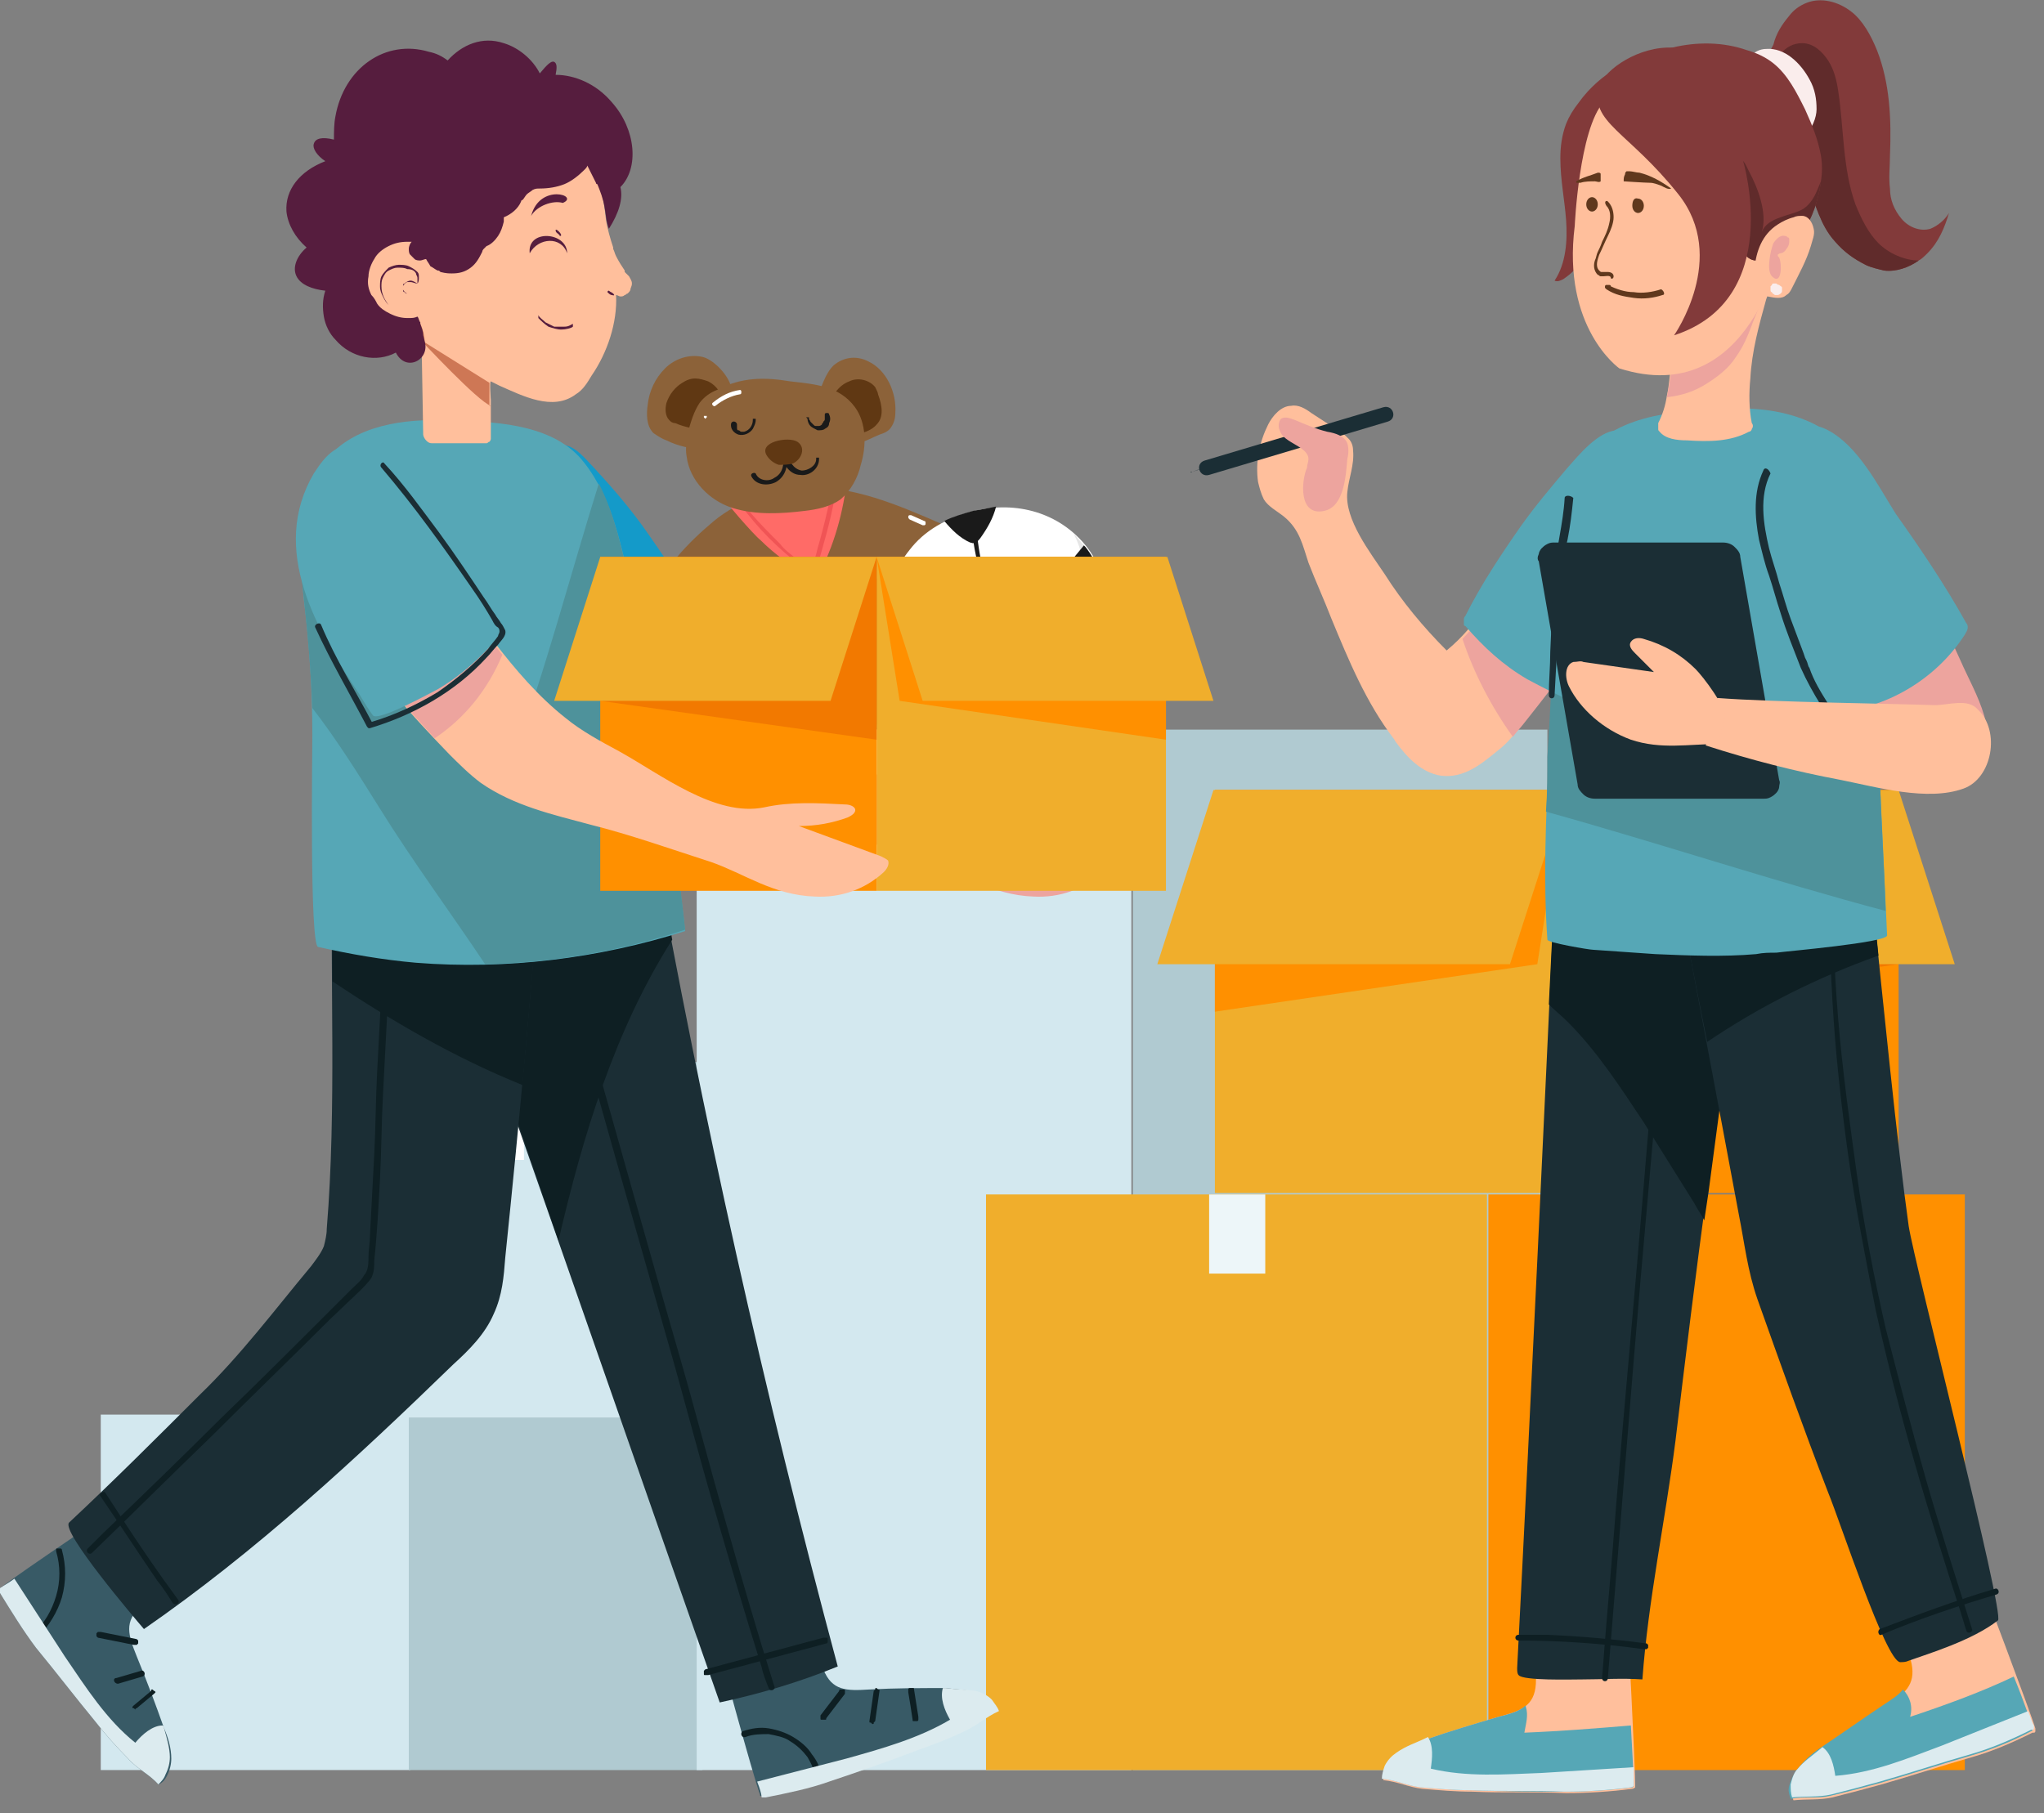 <?xml version="1.0" encoding="utf-8"?>
<!-- Generator: Adobe Illustrator 25.4.1, SVG Export Plug-In . SVG Version: 6.00 Build 0)  -->
<svg version="1.1" id="Layer_1" xmlns="http://www.w3.org/2000/svg" xmlns:xlink="http://www.w3.org/1999/xlink" x="0px" y="0px"
	 viewBox="0 0 142 126" style="enable-background:new 0 0 142 126;" xml:space="preserve">
<rect x="0" y="0" width="142" height="126" fill="#808080" stroke="none"/>
<style type="text/css">
	.st0{fill:#EDF6F9;}
	.st1{fill:#1B2E35;}
	.st2{fill:#D3E8EF;}
	.st3{fill:#FFFFFF;}
	.st4{fill:#B0CAD1;}
	.st5{fill:#F0AE2C;}
	.st6{fill:#FF9000;}
	.st7{fill:#F27900;}
	.st8{fill:#385A66;}
	.st9{fill:#0E1F23;}
	.st10{fill:#DCEBEF;}
	.st11{fill:#EDA49E;}
	.st12{fill:#149AC9;}
	.st13{fill:#56A7B6;}
	.st14{fill:#4E929B;}
	.st15{fill:#8C6239;}
	.st16{fill:#FF6B67;}
	.st17{fill:#603813;}
	.st18{fill:#F05455;}
	.st19{fill:#1A1A1A;}
	.st20{fill:#E6E6E6;}
	.st21{fill:#FFBF9C;}
	.st22{fill:#CE7755;}
	.st23{fill:#561D3E;}
	.st24{fill-rule:evenodd;clip-rule:evenodd;fill:#561D3E;}
	.st25{fill:#823A3A;}
	.st26{fill:#602B2B;}
	.st27{fill:#FAEDEC;}
	.st28{fill:#60381D;}
</style>
<path class="st0" d="M103,72.3h-2.8c-1.1,0-2.2,0.5-3,1.3c-0.8,0.8-1.2,1.9-1.2,3c0,1.1,0.4,2.2,1.2,3c0.8,0.8,1.9,1.3,3,1.3h2.8
	c1.1,0,2.2-0.5,3-1.3c0.8-0.8,1.2-1.9,1.2-3c0-1.1-0.4-2.2-1.2-3C105.2,72.7,104.1,72.3,103,72.3z"/>
<path class="st1" d="M100.2,72.3c-0.8,0-1.7,0.3-2.4,0.7c-0.7,0.5-1.3,1.1-1.6,1.9c-0.3,0.8-0.4,1.7-0.2,2.5
	c0.2,0.8,0.6,1.6,1.2,2.2c0.6,0.6,1.4,1,2.2,1.2c0.8,0.2,1.7,0.1,2.5-0.2c0.8-0.3,1.5-0.9,1.9-1.6c0.5-0.7,0.7-1.5,0.7-2.4
	c0-0.6-0.1-1.1-0.3-1.6c-0.2-0.5-0.5-1-0.9-1.4c-0.4-0.4-0.9-0.7-1.4-0.9C101.3,72.4,100.7,72.3,100.2,72.3z M100.2,78
	c-0.3,0-0.6-0.1-0.8-0.2c-0.2-0.2-0.4-0.4-0.5-0.7c-0.1-0.3-0.1-0.6-0.1-0.8c0.1-0.3,0.2-0.5,0.4-0.7c0.2-0.2,0.5-0.3,0.7-0.4
	c0.3-0.1,0.6,0,0.8,0.1c0.3,0.1,0.5,0.3,0.7,0.5c0.2,0.2,0.2,0.5,0.2,0.8c0,0.2,0,0.4-0.1,0.6c-0.1,0.2-0.2,0.3-0.3,0.5
	c-0.1,0.1-0.3,0.2-0.5,0.3C100.5,78,100.4,78,100.2,78L100.2,78z"/>
<path class="st2" d="M105.5,68.6c-0.6,1.5-3.1,3.7-5.4,3.7h3.1c2.2,0,4.8-2.2,5.4-3.7H105.5z"/>
<path class="st2" d="M28.4,98.3H7V123h21.5V98.3z"/>
<path class="st3" d="M20.1,98.3h-4.8v6.8h4.8V98.3z"/>
<path class="st4" d="M48.8,98.3H28.4V123h20.4V98.3z"/>
<path class="st2" d="M44.7,73.8H23.3v24.7h21.5V73.8z"/>
<path class="st3" d="M36.4,73.8h-4.8v6.8h4.8V73.8z"/>
<path class="st4" d="M65.2,73.8H44.7v24.7h20.4V73.8z"/>
<path class="st2" d="M78.7,50.7H48.4V123h30.2V50.7z"/>
<path class="st3" d="M67,50.7h-6.8v9.5H67V50.7z"/>
<path class="st4" d="M107.4,50.7H78.7V123h28.8V50.7z"/>
<path class="st5" d="M103.4,83H68.5V123h34.8V83z"/>
<path class="st0" d="M87.9,83H84v5.5h3.9V83z"/>
<path class="st6" d="M136.5,83h-33.1V123h33.1V83z"/>
<path class="st5" d="M108.8,54.9H84.4v28h24.3V54.9z"/>
<path class="st6" d="M84.4,70.3V54.9h24.3l-1.9,12.1L84.4,70.3z"/>
<path class="st6" d="M131.9,54.9h-23.2v28h23.2V54.9z"/>
<path class="st7" d="M131.9,54.9v12.1l-23.2,3.2V54.9H131.9z"/>
<path class="st5" d="M131.9,54.9l3.9,12.1h-23.2l-3.9-12.1H131.9z"/>
<path class="st5" d="M84.3,54.9l-3.9,12.1h24.5l3.9-12.1H84.3z"/>
<path class="st8" d="M68.9,118.2c-0.3-0.3-0.7-0.5-1.1-0.6c-0.7-0.2-1.4-0.2-2.1-0.3c-1.8,0-3.5,0-5.3,0.1c-1.6,0.1-2.6,0.1-3.2-1.4
	c-0.2-0.4-1.5-4.3-1.8-4.3h-0.4l-5.3,1.8c-0.1,0,2.7,10.2,3.1,11.2c0,0.1,0,0.1,0.1,0.1c0.1,0,0.1,0,0.2,0c1.5-0.3,3-0.6,4.4-1.1
	c2.1-0.7,4.1-1.4,6.2-2.2c1.1-0.4,2.2-0.8,3.2-1.3c0.9-0.4,1.5-1,2.4-1.4C69.3,118.7,69.1,118.4,68.9,118.2z"/>
<path class="st8" d="M11.6,123.4c0.2-0.4,0.3-0.8,0.3-1.2c0-0.7-0.2-1.4-0.5-2.1c-0.6-1.7-1.2-3.3-1.9-5c-0.6-1.5-0.9-2.4,0.3-3.5
	c0.3-0.3,3.5-2.8,3.4-3.1l-0.1-0.4l-3.4-4.4c0,0-8.8,5.9-9.6,6.6c0,0-0.1,0-0.1,0.1c0,0,0,0.1,0,0.1c0,0,0,0.1,0,0.1
	c0,0,0,0.1,0,0.1c0.8,1.3,1.6,2.6,2.5,3.8c1.4,1.7,2.7,3.4,4.1,5.1c0.7,0.9,1.5,1.8,2.3,2.6c0.6,0.7,1.5,1.1,2.1,1.8
	C11.3,123.9,11.5,123.6,11.6,123.4z"/>
<path class="st1" d="M45.3,58.1l-16.5-0.4c1.9,5.4,3.8,10.9,5.7,16.3c5.2,14.8,10.3,29.5,15.5,44.3c2.8-0.6,5.5-1.4,8.2-2.5
	C53.1,96.8,48.8,77.6,45.3,58.1z"/>
<path class="st9" d="M46.7,65.3c-0.4-2.4-0.9-4.8-1.3-7.2l-16.5-0.4c1.9,5.4,3.8,10.9,5.7,16.3c1.4,4.1,2.8,8.1,4.2,12.2
	C40.5,78.9,42.7,71.6,46.7,65.3z"/>
<path class="st1" d="M35.1,87.4c1-9.7,1.9-19.4,2.6-29.1l-14.5-2.2c0.4,0.6-0.1,3-0.1,3.7c-0.2,8.5,0.3,17-0.4,25.6
	c0,0.4-0.1,0.8-0.2,1.2c-0.2,0.5-0.6,1-0.9,1.4c-2.5,3-4.9,6.2-7.7,8.9c-3,3-6,6-9.1,8.9c-0.6,0.6,4.6,6.7,5.2,7.4
	c7.8-5.4,14.7-11.8,21.5-18.4c1.1-1,2.2-2.1,2.8-3.5C34.9,90,35,88.7,35.1,87.4z"/>
<path class="st9" d="M23.1,59.7c-0.1,2.9,0,5.7,0,8.5c4.2,2.8,8.5,5.3,13.2,7.2c0.5-5.7,1-11.4,1.5-17.1l-14.5-2.2
	C23.6,56.6,23.2,59.1,23.1,59.7z"/>
<path class="st9" d="M27.1,57.3c-0.2,3.8-0.4,7.6-0.6,11.5c-0.1,1.9-0.2,3.8-0.3,5.7c-0.1,1.9-0.1,3.8-0.2,5.7
	c-0.1,1.9-0.2,3.8-0.3,5.7c0,0.5-0.1,0.9-0.1,1.4c0,0.4,0,1-0.3,1.3c-0.2,0.4-0.6,0.7-0.9,1l-1,1c-2.7,2.7-5.4,5.4-8.1,8
	c-2.7,2.7-5.5,5.4-8.2,8l-1,1c-0.2,0.2,0.1,0.5,0.3,0.3c2.8-2.7,5.5-5.4,8.3-8.1c2.7-2.7,5.5-5.4,8.2-8.1l2.1-2
	c0.3-0.3,0.6-0.6,0.8-0.9c0.2-0.4,0.2-0.8,0.2-1.2c0.2-1.9,0.3-3.8,0.4-5.7c0.1-1.9,0.1-3.8,0.2-5.7c0.1-1.9,0.2-3.8,0.3-5.8
	l0.7-11.6c0-0.5,0.1-1,0.1-1.5C27.5,57,27.1,57,27.1,57.3L27.1,57.3z"/>
<path class="st9" d="M36.4,57.9l3.3,11.7L43,81.3c1.1,3.9,2.2,7.7,3.3,11.6c1.1,3.8,2.1,7.7,3.2,11.5c1.1,3.8,2.2,7.6,3.4,11.4
	c0.1,0.5,0.3,1,0.5,1.5c0.1,0.3,0.5,0.1,0.4-0.1c-1.2-3.8-2.3-7.6-3.4-11.5c-1.1-3.8-2.1-7.7-3.2-11.5c-1.1-3.8-2.2-7.7-3.3-11.6
	l-3.3-11.7c-1.1-3.9-2.2-7.7-3.3-11.6l-0.4-1.5C36.7,57.6,36.3,57.7,36.4,57.9L36.4,57.9z"/>
<path class="st9" d="M7,104c1.3,1.9,2.6,3.9,3.9,5.8c0.4,0.5,0.8,1.1,1.1,1.6c0.2,0.2,0.5,0,0.4-0.2c-1.4-1.9-2.7-3.8-4-5.8
	l-1.1-1.7C7.2,103.6,6.8,103.8,7,104L7,104z"/>
<path class="st9" d="M49.2,116.4l8.2-2.2c0.1,0,0.1-0.1,0.1-0.1c0,0,0-0.1,0-0.2s0-0.1-0.1-0.1c0,0-0.1,0-0.2,0l-8.2,2.2
	c0,0-0.1,0.1-0.1,0.1c0,0,0,0.1,0,0.2c0,0.1,0,0.1,0.1,0.1C49.1,116.4,49.2,116.4,49.2,116.4z"/>
<path class="st9" d="M57.4,119.4l1.3-1.7c0,0,0-0.1,0-0.2c0-0.1,0-0.1-0.1-0.1c0,0-0.1,0-0.2,0c-0.1,0-0.1,0-0.1,0.1l-1.3,1.7
	c0,0,0,0.1,0,0.2c0,0.1,0,0.1,0.1,0.1c0,0,0.1,0,0.2,0C57.4,119.5,57.4,119.5,57.4,119.4z"/>
<path class="st9" d="M60.8,119.6c0.1-0.7,0.2-1.4,0.3-2.1c0-0.1,0-0.1-0.1-0.1c0,0-0.1-0.1-0.1-0.1c-0.1,0-0.1,0-0.1,0.1
	c0,0-0.1,0.1-0.1,0.1c-0.1,0.7-0.2,1.4-0.3,2.1c0,0.1,0,0.1,0.1,0.1c0,0,0.1,0.1,0.1,0.1c0.1,0,0.1,0,0.1-0.1
	C60.7,119.7,60.8,119.6,60.8,119.6z"/>
<path class="st9" d="M63.8,119.3l-0.3-1.9c0-0.1,0-0.1-0.1-0.1c0,0-0.1,0-0.2,0c-0.1,0-0.1,0.1-0.1,0.1c0,0,0,0.1,0,0.2
	c0.1,0.6,0.2,1.2,0.3,1.9c0,0.1,0,0.1,0.1,0.1s0.1,0,0.2,0c0.1,0,0.1-0.1,0.1-0.1C63.8,119.4,63.8,119.3,63.8,119.3L63.8,119.3z"/>
<path class="st9" d="M6.8,113.8l2.5,0.5c0.1,0,0.1,0,0.2,0c0,0,0.1-0.1,0.1-0.1c0-0.1,0-0.1,0-0.2c0,0-0.1-0.1-0.1-0.1l-2.5-0.5
	c-0.1,0-0.1,0-0.2,0c0,0-0.1,0.1-0.1,0.1c0,0.1,0,0.1,0,0.2C6.7,113.7,6.7,113.7,6.8,113.8z"/>
<path class="st9" d="M8.2,117l1.7-0.5c0.3-0.1,0.1-0.5-0.1-0.4l-1.7,0.5C7.8,116.6,7.9,117,8.2,117z"/>
<path class="st9" d="M9.5,118.7l1.2-1c0,0,0.1-0.1,0.1-0.1s0-0.1-0.1-0.1c0,0-0.1-0.1-0.1-0.1c-0.1,0-0.1,0-0.1,0.1l-1.2,1
	c0,0-0.1,0.1-0.1,0.1c0,0.1,0,0.1,0.1,0.1c0,0,0.1,0.1,0.1,0.1C9.4,118.7,9.5,118.7,9.5,118.7z"/>
<path class="st9" d="M3.9,107.8c0.3,1,0.3,2.1,0,3.1c-0.3,1-0.8,1.9-1.6,2.6c-0.2,0.2,0.1,0.5,0.3,0.3C3.4,113,4,112,4.3,111
	c0.3-1.1,0.3-2.2,0-3.3c0-0.1-0.1-0.1-0.1-0.1c0,0-0.1,0-0.2,0c-0.1,0-0.1,0-0.1,0.1C3.9,107.7,3.9,107.7,3.9,107.8L3.9,107.8z"/>
<path class="st9" d="M51.8,120.7c0.5-0.2,1.1-0.2,1.6-0.2c0.5,0.1,1.1,0.2,1.5,0.5c0.5,0.3,0.9,0.7,1.2,1.1c0.3,0.5,0.5,1,0.6,1.5
	c0,0.3,0.4,0.2,0.4-0.1c-0.1-0.6-0.3-1.1-0.7-1.6c-0.3-0.5-0.8-0.9-1.3-1.2c-0.5-0.3-1.1-0.5-1.7-0.6c-0.6-0.1-1.2,0-1.8,0.2
	C51.4,120.4,51.5,120.8,51.8,120.7z"/>
<path class="st10" d="M65.7,117.3h-0.2c-0.2,0.7,0.1,1.5,0.5,2.2c-2.2,1.3-4.7,2-7.2,2.7l-6.2,1.6c0.2,0.5,0.3,0.9,0.3,1
	c0,0.1,0,0.1,0.1,0.1c0.1,0,0.1,0,0.2,0c1.5-0.3,3-0.6,4.4-1.1c2.1-0.7,4.1-1.4,6.2-2.2c1.1-0.4,2.2-0.8,3.2-1.3
	c0.9-0.4,1.5-1,2.4-1.4c-0.1-0.3-0.3-0.5-0.5-0.8c-0.3-0.3-0.7-0.5-1.1-0.6C67.2,117.4,66.4,117.4,65.7,117.3z"/>
<path class="st10" d="M11.4,120.1c0-0.1,0-0.1-0.1-0.2c-0.7,0-1.4,0.6-1.9,1.2c-2-1.6-3.4-3.8-4.9-6L1,109.7
	c-0.4,0.3-0.8,0.5-0.9,0.6c0,0-0.1,0-0.1,0.1s0,0.1,0,0.1c0,0,0,0.1,0,0.1c0,0,0,0.1,0,0.1c0.8,1.3,1.6,2.6,2.5,3.8
	c1.4,1.7,2.7,3.4,4.1,5.1c0.7,0.9,1.5,1.8,2.3,2.6c0.6,0.7,1.5,1.1,2.1,1.8c0.2-0.2,0.4-0.4,0.5-0.7c0.2-0.4,0.3-0.8,0.3-1.2
	C11.8,121.5,11.6,120.8,11.4,120.1z"/>
<path class="st11" d="M64.6,59.9L64.6,59.9C61.8,59,59,58,56.2,57.3c-2.6-0.7-5.3-1.3-7.6-2.9c-0.8-0.6-1.5-1.3-2.2-2
	c-2.5-2.7-5.3-5.6-7-8.9c-0.8-1.5-1.7-3.2-1.5-4.9c0.1-1.5,1.5-3.5,3.2-3.1c1.4,0.3,3.1,2.4,4,3.4c3.1,3.6,5.6,8,9.4,11
	c1.1,0.9,2.4,1.6,3.7,2.3c2.9,1.6,6.7,4.6,10.1,3.9c1.8-0.4,3.7-0.3,5.6-0.2c0.3,0,0.6,0.1,0.7,0.3c0.1,0.3-0.3,0.5-0.5,0.6
	c-1.1,0.4-2.2,0.6-3.4,0.6l5.7,2.1c0.2,0.1,0.4,0.2,0.5,0.3c0.1,0.3-0.1,0.6-0.3,0.8c-1.3,1.2-3,1.8-4.8,1.7
	C68.9,62.2,66.9,60.7,64.6,59.9z"/>
<path class="st12" d="M39.3,48.3c-3-4.5-6.3-10.1-3.2-15.4c0.4-0.6,0.8-1.2,1.4-1.6c0.6-0.4,1.4-0.5,2-0.3c0.5,0.2,0.8,0.5,1.2,0.9
	c1.6,1.7,3.1,3.4,4.4,5.3c1.4,2,2.8,4.1,3.9,6.3c0,0,0.1,0.1,0.1,0.2c0,0.1,0,0.1,0,0.2c0,0.1,0,0.1,0,0.2c0,0.1-0.1,0.1-0.1,0.1
	c-1.3,1.5-2.6,2.7-4.3,3.7c-0.4,0.2-4.2,2.3-4.5,1.8C39.9,49.3,39.6,48.8,39.3,48.3z"/>
<path class="st13" d="M28.9,66.9c6.3,0.5,12.7-0.3,18.7-2.2c-0.9-8.2-2.2-16.3-3.9-24.3c-0.6-2.9-1.4-6.4-3.5-8.7
	c-2.2-2.3-6-2.4-9.1-2.5c-3-0.1-6.5,0.3-8.5,2.8c-2.1,2.6-1.8,6.3-1.5,9.6c0.4,3.2,0.6,6.4,0.6,9.5c0,1.1-0.2,14.6,0.4,14.7
	C24.3,66.3,26.6,66.7,28.9,66.9z"/>
<path class="st14" d="M21.7,49.2c1.7,2.2,3.2,4.6,4.7,7c2.3,3.7,4.9,7.2,7.3,10.8c4.7-0.1,9.4-0.9,13.9-2.4
	c-0.9-8.2-2.2-16.3-3.9-24.3c-0.5-2.1-1-4.6-2.1-6.7c-2,6.4-3.7,13-6,19.2c0.1-0.4-3.6-3.7-4-4.1c-1.5-1.5-3-3-4.6-4.4
	c-1.5-1.5-3.1-2.9-4.7-4.3c-0.5-0.4-0.9-0.7-1.4-1.1c0,0.9,0.1,1.7,0.2,2.6C21.4,44.2,21.6,46.7,21.7,49.2z"/>
<path class="st15" d="M64.9,47.8L64.9,47.8c-1.5-2.9-2.9-5.8-4.5-8.5c1.3,0.3,2.6,0.6,4,0.6c0.6,0,1.3-0.1,1.8-0.4
	c0.5-0.3,1-0.9,0.9-1.5c-0.1-0.8-1-1.3-1.7-1.6c-3-1.3-6.2-2.7-9.5-2.5c-2.3,0.1-4.6,0.9-6.3,2.3c-1.8,1.5-3.5,3.3-4.5,5.5
	c-0.2,0.4-0.4,0.9-0.3,1.4c0,0.5,0.3,1,0.7,1.2c0.5,0.2,1.2-0.1,1.7-0.4c1.6-0.9,3-2.1,4.1-3.5c-0.6,3.7-0.3,7.9,0.1,11.6
	c-0.7,0.8-1.1,1.8-1.3,2.8c-0.1,0.3-0.1,0.7,0.1,1c0.2,0.2,0.4,0.3,0.7,0.4c0.7,0.2,1.3,0.1,2-0.1c0.6-0.2,1.2-0.6,1.6-1.1
	c1-1.2,1.1-2.8,1.1-4.3l0.1-2.1c1.2-0.3,2.3-0.7,3.4-1.3c0.5,1,0.9,1.9,1.6,2.8c1.5,1.9,4.7,2.8,6.7,1.1c0.4-0.3,0.7-0.7,0.8-1.1
	c0.1-0.5,0-1-0.4-1.3c-0.2-0.1-0.4-0.2-0.6-0.3c-0.6-0.2-1.2-0.4-1.9-0.5c-0.2,0-0.3,0-0.5-0.1C65,47.9,65,47.9,64.9,47.8z"/>
<path class="st16" d="M56.3,40c0.1,0.1,0.3,0.1,0.4,0.1c0.2,0,0.3-0.2,0.3-0.4c1.1-2.2,1.7-4.6,1.9-7c-1.5,0-3,0.2-4.5,0.5
	c-1.3,0.2-3.1,0.5-4.2,1.2c-0.2,0.1,2.3,2.9,2.6,3.1C53.8,38.5,55,39.4,56.3,40z"/>
<path class="st15" d="M59.4,30.8c-0.2-0.3-2.6-3.3-2.7-3.1c0.4-0.8,0.6-1.7,1.2-2.3c0.7-0.6,1.6-0.7,2.4-0.3c1.3,0.6,2,2.2,1.9,3.6
	c0,0.4-0.1,0.7-0.3,1c-0.2,0.3-0.5,0.4-0.8,0.5c-0.5,0.2-1,0.5-1.5,0.6c0,0-0.1,0-0.2,0C59.5,30.9,59.5,30.9,59.4,30.8z"/>
<path class="st17" d="M60.9,29.5c-0.4,0.5-1.7,1-2.1,0.2c-0.3-0.7-0.8-1.1-1.4-1.6c0.5-0.6,0.8-1.3,1.6-1.6c0.6-0.3,1.4-0.1,1.8,0.4
	c0.1,0.2,0.2,0.4,0.2,0.5C61.3,28.2,61.4,29,60.9,29.5z"/>
<path class="st18" d="M51,34.4c1.1,1.7,2.5,3.2,4.1,4.5c0.4,0.3,0.9,0.7,1.4,0.8c0,0,0.1,0,0.1,0c0,0,0.1-0.1,0.1-0.1
	c0.5-1.7,1-3.4,1.3-5.1c0.1-0.5,0.2-1,0.3-1.5c0-0.2-0.3-0.3-0.3-0.1c-0.3,1.7-0.7,3.5-1.2,5.2c-0.1,0.5-0.3,1-0.4,1.4l0.2-0.1
	c-0.5-0.1-0.9-0.3-1.3-0.6c-0.4-0.3-0.8-0.6-1.1-1c-0.7-0.7-1.4-1.4-2-2.1c-0.3-0.4-0.7-0.9-1-1.4C51.1,34.1,50.9,34.2,51,34.4
	L51,34.4z"/>
<path class="st15" d="M48.9,31.2c0.4-0.8,0.9-1.6,1.2-2.4c0.2-0.4,0.6-1.1,0.7-1.5c0.2-0.8-1.1-2.3-2-2.5c-0.9-0.2-1.9,0.1-2.6,0.8
	c-0.7,0.7-1.1,1.6-1.2,2.5c-0.1,0.7-0.1,1.5,0.4,2c0.3,0.2,0.6,0.4,0.9,0.5C47.1,31,48,31.2,48.9,31.2z"/>
<path class="st17" d="M49.2,26.5c-0.3-0.1-0.6-0.2-0.9-0.2c-0.3,0-0.6,0.1-0.9,0.3c-0.5,0.3-0.9,0.8-1.1,1.4
	c-0.1,0.4-0.1,0.9,0.2,1.2c0.1,0.1,0.2,0.2,0.4,0.2c0.7,0.3,1.6,0.5,2.4,0.4c0,0,0.1,0,0.1,0c0.1,0,0.1-0.1,0.1-0.2
	c0.2-0.6,0.4-1.1,0.7-1.6C50.2,27.4,49.8,26.8,49.2,26.5z"/>
<path class="st17" d="M50.3,28L50.3,28C50.3,28,50.3,28.1,50.3,28L50.3,28z"/>
<path class="st15" d="M49.8,27.1c-0.5,0.2-0.9,0.5-1.2,0.9c-0.4,0.6-0.6,1.3-0.8,2c-0.1,0.6-0.2,1.2-0.1,1.7
	c0.2,1.7,1.6,3.1,3.2,3.6c1.6,0.5,3.4,0.4,5,0.2c0.9-0.1,1.8-0.3,2.5-0.8c0.7-0.6,1.2-1.5,1.4-2.4c0.4-1.3,0.4-2.9-0.4-4
	c-1.1-1.5-2.8-1.6-4.5-1.8C53.1,26.2,51.5,26.2,49.8,27.1z"/>
<path class="st19" d="M52.2,33.1c0.3,0.6,1.1,0.7,1.7,0.4c0.7-0.4,0.9-1.2,0.7-2c0-0.2-0.3-0.1-0.3,0.1c0.1,0.7,0.6,1.4,1.3,1.4
	c0.6,0.1,1.3-0.4,1.3-1.1c0,0,0-0.1,0-0.1c0,0-0.1,0-0.1,0c0,0-0.1,0-0.1,0c0,0,0,0.1,0,0.1c0,0.5-0.6,0.8-1,0.8
	c-0.6-0.1-0.9-0.7-1-1.2l-0.3,0.1c0.1,0.6,0,1.3-0.6,1.6c-0.4,0.3-1.1,0.2-1.3-0.3C52.4,32.8,52.1,32.9,52.2,33.1L52.2,33.1z"/>
<path class="st19" d="M50.8,29.4c-0.1,0.4,0.2,0.7,0.5,0.8c0.4,0.1,0.8-0.1,1-0.4c0.1-0.2,0.2-0.4,0.2-0.6c0,0,0-0.1,0-0.1
	c0,0-0.1,0-0.1,0c0,0-0.1,0-0.1,0c0,0,0,0.1,0,0.1c0,0.3-0.2,0.7-0.6,0.8c-0.1,0-0.1,0-0.2,0c-0.1,0-0.1-0.1-0.2-0.1
	c-0.1,0-0.1-0.1-0.1-0.2c0-0.1,0-0.1,0-0.2C51.2,29.3,50.9,29.2,50.8,29.4z"/>
<path class="st19" d="M56.1,29.1c0,0.2,0.1,0.4,0.2,0.5c0.1,0.1,0.3,0.2,0.5,0.3c0.2,0,0.4,0,0.5-0.1c0.2-0.1,0.3-0.2,0.3-0.4
	c0.1-0.2,0.1-0.4,0-0.6c0,0,0-0.1-0.1-0.1c0,0-0.1,0-0.1,0c0,0-0.1,0-0.1,0.1c0,0,0,0.1,0,0.1c0,0.1,0,0.1,0,0.2
	c0,0.1,0,0.1-0.1,0.2c0,0.1-0.1,0.1-0.1,0.2c0,0-0.1,0.1-0.2,0.1c-0.1,0-0.1,0-0.2,0c-0.1,0-0.1,0-0.2-0.1c-0.1-0.1-0.1-0.1-0.2-0.2
	c0-0.1-0.1-0.1-0.1-0.2c0,0,0-0.1,0-0.1c0,0-0.1,0-0.1,0c0,0-0.1,0-0.1,0C56.1,29.1,56.1,29.1,56.1,29.1L56.1,29.1z"/>
<path class="st17" d="M55.1,32.2c0.6-0.3,0.9-1.1,0.3-1.5c-0.6-0.4-2.8,0-2.1,1c0.2,0.3,0.5,0.5,0.8,0.6
	C54.4,32.3,54.8,32.3,55.1,32.2z"/>
<path class="st17" d="M45.9,43.8c0.3,0.2,0.7-0.1,1-0.4c0.2-0.3,0.3-0.6,0.2-1C46.7,40.9,45.2,43.4,45.9,43.8z"/>
<path class="st17" d="M65.4,38c-0.2,0.2-0.4,0.4-0.5,0.7c-0.1,0.1-0.1,0.3,0,0.4c0.1,0.3,0.5,0.3,0.8,0.2
	C66.6,39.1,66.6,37.2,65.4,38z"/>
<path class="st17" d="M51.2,54.6c-0.3,0.4-0.5,0.9-0.5,1.4c0,0,0,0.1,0,0.1c0,0,0.1,0,0.1,0c0,0,0.1,0,0.1,0c0,0,0-0.1,0-0.1
	c0.1-0.5,0.2-0.9,0.5-1.3c0,0,0,0,0-0.1c0,0,0,0,0-0.1c0,0,0,0,0-0.1c0,0,0,0,0,0c0,0,0,0-0.1,0C51.3,54.5,51.3,54.5,51.2,54.6
	C51.2,54.5,51.2,54.5,51.2,54.6C51.2,54.6,51.2,54.6,51.2,54.6L51.2,54.6z"/>
<path class="st17" d="M52.7,54.8c-0.1,0.4-0.2,0.8-0.2,1.2c0,0,0,0.1,0,0.1c0,0,0.1,0,0.1,0c0,0,0.1,0,0.1,0c0,0,0-0.1,0-0.1
	c0-0.4,0-0.8,0.2-1.1c0,0,0-0.1,0-0.1c0,0-0.1-0.1-0.1-0.1C52.8,54.7,52.8,54.7,52.7,54.8C52.7,54.8,52.7,54.8,52.7,54.8L52.7,54.8z
	"/>
<path class="st17" d="M66.6,50.6c0.4,0.2,0.7,0.4,1,0.7c0,0,0.1,0,0.1,0c0,0,0.1,0,0.1,0c0,0,0-0.1,0-0.1s0-0.1,0-0.1
	c-0.3-0.3-0.7-0.6-1.2-0.7c0,0-0.1,0-0.1,0c0,0-0.1,0.1-0.1,0.1C66.5,50.4,66.5,50.5,66.6,50.6C66.6,50.5,66.6,50.6,66.6,50.6z"/>
<path class="st17" d="M67.3,49.7c0.2,0,0.4,0,0.5,0c0.2,0,0.3,0.1,0.5,0.2c0,0,0.1,0,0.1,0c0,0,0.1,0,0.1,0c0,0,0-0.1,0-0.1
	s0-0.1,0-0.1c-0.2-0.1-0.4-0.2-0.6-0.3c-0.2-0.1-0.5-0.1-0.7,0c0,0-0.1,0-0.1,0.1c0,0,0,0.1,0,0.1c0,0,0,0.1,0.1,0.1
	C67.3,49.7,67.3,49.7,67.3,49.7L67.3,49.7z"/>
<path class="st3" d="M51.4,27.1c-0.7,0.1-1.3,0.4-1.9,0.9c-0.1,0.1,0.1,0.3,0.2,0.2c0.5-0.4,1.1-0.7,1.7-0.8c0,0,0.1,0,0.1-0.1
	c0,0,0-0.1,0-0.1c0,0,0-0.1-0.1-0.1S51.4,27.1,51.4,27.1L51.4,27.1z"/>
<path class="st3" d="M49,29.1C49,29.1,49.1,29,49,29.1c0.1-0.1,0.1-0.1,0.1-0.1s0-0.1,0-0.1c0,0-0.1,0-0.1,0c0,0-0.1,0-0.1,0
	s0,0.1,0,0.1S48.9,29,49,29.1C48.9,29,49,29.1,49,29.1z"/>
<path class="st3" d="M47.9,38.8c-0.5,0.5-0.9,1-1.2,1.7c-0.1,0.2,0.2,0.3,0.3,0.1c0.3-0.6,0.7-1.1,1.2-1.6
	C48.2,38.9,48,38.7,47.9,38.8L47.9,38.8z"/>
<path class="st3" d="M52,50.4c0.2,0.3,0.5,0.6,0.9,0.7c0.2,0.1,0.3,0.1,0.5,0c0.2,0,0.3-0.1,0.4-0.2c0.1-0.1-0.1-0.4-0.2-0.2
	c-0.1,0.1-0.2,0.1-0.3,0.2c-0.1,0-0.2,0-0.4,0c-0.3-0.1-0.5-0.3-0.7-0.6c0,0-0.1-0.1-0.1-0.1c0,0-0.1,0-0.1,0c0,0-0.1,0.1-0.1,0.1
	C51.9,50.3,52,50.4,52,50.4z"/>
<path class="st3" d="M62.5,48.6c0.1,0.1,0.3,0.1,0.4,0c0.1,0,0.3-0.1,0.4-0.2c0.2-0.2,0.3-0.5,0.4-0.8c0,0,0,0,0-0.1c0,0,0,0,0-0.1
	c0,0,0,0,0,0c0,0,0,0-0.1,0c0,0,0,0-0.1,0c0,0,0,0-0.1,0c0,0,0,0,0,0c0,0,0,0,0,0.1c0,0.1-0.1,0.3-0.1,0.4c0,0.1-0.1,0.2-0.2,0.3
	c0,0,0,0-0.1,0.1l0,0l0,0c0,0,0,0-0.1,0c0,0,0,0,0,0l0,0c0,0-0.1,0-0.1,0c0,0,0,0,0,0h0h0h0h0c0,0,0,0,0,0l0,0c0,0,0,0,0,0
	c0,0-0.1,0-0.1,0c0,0-0.1,0-0.1,0.1C62.5,48.4,62.5,48.5,62.5,48.6C62.5,48.5,62.5,48.6,62.5,48.6L62.5,48.6z"/>
<path class="st3" d="M63.2,36.1l0.9,0.4c0,0,0.1,0,0.1,0c0,0,0.1,0,0.1-0.1c0,0,0-0.1,0-0.1c0,0,0-0.1-0.1-0.1l-0.9-0.4
	c0,0-0.1,0-0.1,0c0,0-0.1,0-0.1,0.1C63.1,36,63.1,36,63.2,36.1C63.2,36.1,63.2,36.1,63.2,36.1L63.2,36.1z"/>
<path class="st3" d="M63.2,38.2c-4.1,5.1-0.2,12.2,6,12.1c2.8,0,5.6-1.7,6.9-4.2c1.3-2.5,1.1-5.9-0.6-8.1c-1.9-2.4-4.9-3.2-7.8-2.5
	C65.7,36,64.2,36.9,63.2,38.2z"/>
<path class="st20" d="M75.4,38c-0.3-0.3-0.5-0.6-0.8-0.9c1.1,2.2,1.1,5,0,7.2c-1.3,2.5-4.1,4.1-6.9,4.2c-2,0-3.8-0.7-5.3-2
	c0.7,1.2,1.6,2.2,2.8,2.9c1.2,0.7,2.5,1,3.9,1c2.8,0,5.6-1.7,6.9-4.2C77.4,43.6,77.2,40.2,75.4,38z"/>
<path class="st19" d="M67.7,45.3c0.1,0.1,0.2,0.3,0.4,0.4c0.3,0.2,0.6,0,0.9-0.1l1.8-0.7c0.1,0,0.2-0.1,0.2-0.1
	c0.1-0.1,0.1-0.2,0.1-0.3c0.3-1,0.5-2,0.7-3c0,0,0-0.1,0-0.1c0,0,0-0.1,0-0.1c0,0,0-0.1-0.1-0.1c0,0-0.1,0-0.1,0c-1-0.4-2-1-3.1-1.1
	c-0.1,0-0.1,0-0.2,0c-0.1,0-0.1,0.1-0.1,0.1l-1.9,2.6c-0.1,0.1-0.1,0.2-0.1,0.3C66.3,43.6,67.2,44.7,67.7,45.3z"/>
<path class="st19" d="M64.2,41.9c0-0.1-0.1-0.2-0.1-0.3c-0.7-0.7-1.2-1.4-1.7-2.2c-0.7,1.2-1,2.6-0.9,4c0.9-0.3,1.8-0.8,2.6-1.3
	C64.1,42.1,64.2,42,64.2,41.9z"/>
<path class="st19" d="M67.6,35.5c-0.7,0.2-1.4,0.4-2,0.7c0.5,0.6,1.1,1.2,1.8,1.5c0.1,0,0.2,0.1,0.3,0c0.2,0,0.3-0.2,0.4-0.3
	c0.5-0.7,0.9-1.4,1.1-2.2C68.7,35.3,68.2,35.4,67.6,35.5z"/>
<path class="st19" d="M76.8,41.5c-0.2-1.3-0.6-2.5-1.4-3.5c0,0-0.1-0.1-0.1-0.1c-0.5,0.6-1,1.2-1.5,1.9c-0.1,0.2-0.2,0.4-0.1,0.6
	c0.1,0.1,0.1,0.1,0.2,0.1C74.9,40.9,75.8,41.2,76.8,41.5L76.8,41.5z"/>
<path class="st19" d="M68.9,50.3c-0.5-0.9-1-1.7-1.5-2.5c0-0.1-0.1-0.1-0.2-0.2c-0.1,0-0.2,0-0.3,0c-0.4,0.1-0.7,0.4-1,0.7L65,49.2
	C66.2,49.9,67.5,50.3,68.9,50.3z"/>
<path class="st19" d="M76,46.1c0.1-0.3,0.3-0.6,0.4-0.9l-1.9,0.3c-0.4,0.1-0.8,0.2-0.9,0.5c0,0.2,0,0.3,0,0.5c0.1,0.7,0.2,1.3,0.3,2
	C74.7,48,75.5,47.1,76,46.1z"/>
<path class="st19" d="M63.2,42c0.6,0,1.2,0.2,1.7,0.4c0.6,0.2,1.2,0.5,1.8,0.7c0.2,0.1,0.3-0.2,0.1-0.3c-0.6-0.2-1.2-0.5-1.8-0.7
	c-0.6-0.2-1.2-0.4-1.8-0.4C63,41.7,63,42,63.2,42L63.2,42z"/>
<path class="st19" d="M67.6,37.4c0.1,1,0.4,2,0.6,3c0,0,0,0.1,0.1,0.1c0,0,0.1,0,0.1,0c0,0,0.1,0,0.1-0.1c0,0,0-0.1,0-0.1
	c-0.3-1-0.5-2-0.6-3C67.9,37.1,67.6,37.2,67.6,37.4z"/>
<path class="st19" d="M70.8,41.9c1.2-0.7,2.4-1.2,3.6-1.7c0.2-0.1,0.1-0.3-0.1-0.3c-1.3,0.5-2.5,1-3.7,1.7c0,0,0,0.1-0.1,0.1
	c0,0,0,0.1,0,0.1C70.6,41.9,70.7,41.9,70.8,41.9C70.7,41.9,70.8,41.9,70.8,41.9L70.8,41.9z"/>
<path class="st19" d="M68.3,45.1l-0.9,1.8c-0.3,0.6-0.5,1.1-0.6,1.7c0,0.2,0.3,0.2,0.3,0c0.1-0.6,0.3-1.1,0.6-1.7
	c0.3-0.6,0.6-1.2,0.8-1.7C68.6,45.1,68.4,44.9,68.3,45.1L68.3,45.1z"/>
<path class="st19" d="M70.6,44.3c1.2,0.6,2.5,1.3,3.5,2.2c0.1,0.1,0.4-0.1,0.2-0.2c-1.1-0.9-2.3-1.6-3.6-2.2
	C70.5,44,70.4,44.3,70.6,44.3L70.6,44.3z"/>
<path class="st5" d="M81,38.7H60.9v23.2H81V38.7z"/>
<path class="st6" d="M81,51.4V38.7H60.9l1.6,10L81,51.4z"/>
<path class="st6" d="M60.9,38.7H41.7v23.2h19.2V38.7z"/>
<path class="st7" d="M41.7,38.7v10l19.2,2.7V38.7H41.7z"/>
<path class="st5" d="M41.7,38.7l-3.2,10h19.2l3.2-10H41.7z"/>
<path class="st5" d="M81.1,38.7l3.2,10H64.1l-3.2-10H81.1z"/>
<path class="st21" d="M49.4,59.9L49.4,59.9C46.6,59,43.8,58,41,57.3c-2.6-0.7-5.3-1.3-7.6-2.9c-0.8-0.6-1.5-1.3-2.2-2
	c-2.5-2.6-5.3-5.6-7-8.9c-0.8-1.5-1.7-3.2-1.5-4.9c0.1-1.5,1.5-3.5,3.2-3.1c1.4,0.3,3.1,2.4,4,3.4c3.1,3.6,5.6,8,9.4,11
	c1.1,0.9,2.4,1.6,3.7,2.3c2.9,1.6,6.7,4.6,10.1,3.9c1.8-0.4,3.7-0.3,5.6-0.2c0.3,0,0.6,0.1,0.7,0.3c0.1,0.3-0.3,0.5-0.5,0.6
	c-1.1,0.4-2.2,0.6-3.4,0.6l5.7,2.1c0.2,0.1,0.4,0.2,0.5,0.3c0.1,0.3-0.1,0.6-0.3,0.8c-1.3,1.2-3,1.8-4.8,1.7
	C53.7,62.2,51.7,60.7,49.4,59.9z"/>
<path class="st11" d="M34.9,45.5c-1.8-2.2-3.4-4.6-5.1-6.7c-0.9-1-2.6-3.1-4-3.4c-1.7-0.4-3.1,1.6-3.2,3.1c-0.1,1.7,0.7,3.4,1.5,4.9
	c1.5,2.9,3.9,5.5,6.1,7.9C32.3,49.9,33.9,47.9,34.9,45.5z"/>
<path class="st13" d="M25,48.3c-3-4.5-6.3-10.1-3.2-15.4c0.4-0.6,0.8-1.2,1.4-1.6c0.6-0.4,1.4-0.5,2-0.3c0.5,0.2,0.8,0.5,1.2,0.9
	c1.6,1.7,3.1,3.4,4.4,5.3c1.4,2,2.8,4.1,3.9,6.3c0,0,0.1,0.1,0.1,0.2s0,0.1,0,0.2c0,0.1,0,0.1,0,0.2c0,0.1-0.1,0.1-0.1,0.1
	c-1.3,1.5-2.6,2.7-4.3,3.7c-0.4,0.2-4.2,2.3-4.5,1.8C25.6,49.3,25.3,48.8,25,48.3z"/>
<path class="st1" d="M26.5,32.5c2.3,2.7,4.3,5.5,6.3,8.4c0.5,0.7,1,1.5,1.4,2.2c0.1,0.2,0.2,0.4,0.4,0.5c0.1,0.1,0.1,0.2,0.1,0.3
	c0,0.1-0.1,0.2-0.1,0.3c-0.2,0.3-0.5,0.6-0.7,0.9c-1,1.1-2.2,2.1-3.5,3c-1.5,0.9-3,1.6-4.7,2.1l0.2,0.1c-1.2-2.3-2.6-4.5-3.6-6.9
	c-0.1-0.2-0.5,0-0.4,0.2c1.1,2.4,2.4,4.6,3.6,6.9c0,0,0.1,0.1,0.1,0.1c0,0,0.1,0,0.1,0c3-0.9,5.9-2.5,8.1-4.9
	c0.3-0.3,0.5-0.6,0.8-0.9c0.2-0.3,0.6-0.6,0.5-1c-0.1-0.2-0.2-0.4-0.3-0.5c-0.1-0.2-0.3-0.4-0.4-0.6c-0.3-0.4-0.5-0.8-0.8-1.2
	c-1-1.5-2-3-3.1-4.5c-1.2-1.6-2.4-3.3-3.8-4.8C26.6,32,26.3,32.3,26.5,32.5L26.5,32.5z"/>
<path class="st21" d="M124.5,124.1c0.1-0.4,0.2-0.8,0.5-1.1c0.4-0.6,1-1,1.6-1.4c1.4-1.1,2.9-2.1,4.4-3c1.3-0.9,2.1-1.5,1.8-3
	c-0.1-0.5-1.3-4.3-1.1-4.5l0.3-0.2l5.3-1.7c0.1,0,3.8,9.9,4.1,10.9c0,0,0,0.1,0,0.1c0,0,0,0.1,0,0.1c0,0,0,0.1-0.1,0.1
	c0,0-0.1,0-0.1,0c-1.4,0.7-2.8,1.3-4.2,1.7c-2.1,0.6-4.2,1.3-6.3,1.9c-1.1,0.3-2.2,0.6-3.4,0.9c-0.9,0.2-1.8,0.1-2.7,0.2
	C124.4,124.7,124.4,124.4,124.5,124.1z"/>
<path class="st13" d="M130.6,123.9c2.1-0.6,4.2-1.3,6.3-1.9c1.4-0.4,2.9-1,4.2-1.7c0.1,0,0.1-0.1,0.1-0.1c0-0.1,0-0.1,0-0.2
	c-0.1-0.3-0.6-1.8-1.3-3.5c-2.3,1.1-4.8,2-7.2,2.8c0.2-0.7,0-1.4-0.5-1.9c-0.3,0.4-0.8,0.7-1.4,1.1c-1.5,1-2.9,2-4.4,3
	c-0.6,0.4-1.1,0.9-1.6,1.5c-0.2,0.3-0.4,0.7-0.5,1.1c-0.1,0.3,0,0.6,0.1,0.9c0.9-0.2,1.8,0,2.7-0.2
	C128.4,124.5,129.5,124.2,130.6,123.9z"/>
<path class="st10" d="M126.5,121.5l0.1-0.1c0.6,0.4,0.8,1.3,0.9,2c2.6-0.2,5-1.2,7.4-2.1l6-2.4c0.2,0.5,0.3,0.9,0.4,1
	c0,0,0,0.1,0,0.1c0,0,0,0.1,0,0.1c0,0,0,0.1-0.1,0.1c0,0-0.1,0-0.1,0c-1.4,0.7-2.8,1.3-4.2,1.7c-2.1,0.6-4.2,1.3-6.3,1.9
	c-1.1,0.3-2.2,0.6-3.4,0.9c-0.9,0.2-1.8,0.1-2.7,0.2c-0.1-0.3-0.1-0.6-0.1-0.9c0.1-0.4,0.2-0.8,0.5-1.1
	C125.3,122.4,125.9,122,126.5,121.5z"/>
<path class="st21" d="M96.3,122.7c0.2-0.4,0.5-0.7,0.8-0.9c0.6-0.4,1.3-0.7,1.9-0.9c1.7-0.6,3.4-1.1,5.1-1.6
	c1.5-0.4,2.5-0.7,2.6-2.3c0-0.5,0.1-4.5,0.3-4.6l0.4-0.1l5.6,0.1c0.1,0,0.6,10.6,0.6,11.6c0,0.1,0,0.1,0,0.2c0,0-0.1,0.1-0.2,0.1
	c-1.5,0.2-3.1,0.3-4.6,0.3c-2.2-0.1-4.4,0-6.5-0.1c-1.2,0-2.3-0.1-3.5-0.2c-0.9-0.1-1.7-0.5-2.7-0.6
	C96.1,123.2,96.2,122.9,96.3,122.7z"/>
<path class="st13" d="M113.5,124.1c0-0.1,0-0.1,0-0.2c0-0.4-0.1-2.1-0.2-4c-2.4,0.2-4.9,0.4-7.4,0.5c0.1-0.6,0.3-1.2,0.1-1.8
	c0,0,0-0.1,0-0.1c-0.4,0.4-1.1,0.6-1.9,0.8c-1.7,0.5-3.4,1-5.1,1.6c-0.7,0.2-1.4,0.5-1.9,0.9c-0.3,0.2-0.6,0.6-0.8,0.9
	c-0.1,0.3-0.2,0.6-0.2,0.9c0.9,0.1,1.7,0.5,2.7,0.6c1.2,0.1,2.3,0.2,3.5,0.2c2.2,0.1,4.4,0.1,6.5,0.1c1.5,0,3.1-0.1,4.6-0.3
	C113.4,124.2,113.5,124.1,113.5,124.1z"/>
<path class="st10" d="M99,120.8l0.2-0.1c0.4,0.6,0.3,1.5,0.2,2.2c2.5,0.6,5.1,0.4,7.7,0.3l6.4-0.4c0,0.5,0,0.9,0,1.1
	c0,0.1,0,0.1,0,0.2c0,0-0.1,0.1-0.2,0.1c-1.5,0.2-3.1,0.3-4.6,0.3c-2.2-0.1-4.4,0-6.5-0.1c-1.2,0-2.3-0.1-3.5-0.2
	c-0.9-0.1-1.7-0.5-2.7-0.6c0-0.3,0.1-0.6,0.2-0.9c0.2-0.4,0.5-0.7,0.8-0.9C97.7,121.3,98.4,121.1,99,120.8z"/>
<path class="st1" d="M108.2,57.6c0.1-1.7,0.2-3.4,0.3-5.1l13.4,0.2c1.4,0-0.9,11.7-1,12.7l-2.3,17.3c-0.8,5.8-1.5,11.6-2.2,17.4
	c-0.7,5.5-1.9,11.1-2.3,16.6c-1.4-0.1-2.8,0-4.2,0c-0.7,0-4.1,0.1-4.4-0.3c-0.1-0.1-0.1-0.3-0.1-0.5
	C106.4,96.5,107.3,77.1,108.2,57.6z"/>
<path class="st9" d="M121.9,52.8l-13.4-0.2c-0.1,1.7-0.3,3.4-0.3,5.1c-0.2,4-0.4,8.1-0.6,12.1c0.4,0.4,0.9,0.8,1.3,1.2
	c2.1,2.1,3.7,4.6,5.3,7l3.5,5.6c0.2,0.4,0.5,0.8,0.7,1.2c0.1-0.7,0.2-1.3,0.3-2l2.3-17.3C121.1,64.4,123.4,52.8,121.9,52.8z"/>
<path class="st1" d="M116,58.9c-0.3-1.7-0.6-3.4-0.8-5.1l13.1-2.8c1.4-0.3,1.8,11.6,1.9,12.6c0.6,5.8,1.6,15.9,2.4,21.6
	c0.4,2.6,6.7,27,6.2,27.4c-1.8,1.4-4.8,2.3-6.2,2.8c-0.2,0.1-0.4,0.1-0.6,0.1c-1-0.1-4.1-9.6-5-11.8c-1.7-4.4-3.3-8.9-4.9-13.4
	c-0.7-2-0.9-3.9-1.3-5.9C119.2,75.8,117.6,67.4,116,58.9z"/>
<path class="st9" d="M127,58.7c0,3.6,0.1,7.2,0.3,10.8c0.2,3.6,0.6,7.2,1.1,10.8c0.5,3.6,1.2,7.1,1.9,10.7c0.8,3.6,1.7,7.1,2.7,10.6
	c1,3.5,2.1,7,3.2,10.4l0.4,1.3c0.1,0.3,0.5,0.1,0.4-0.1c-1.1-3.5-2.2-6.9-3.2-10.4c-1-3.5-1.9-7-2.8-10.5c-0.8-3.5-1.5-7.1-2-10.7
	c-0.5-3.6-1-7.2-1.3-10.8c-0.3-3.6-0.4-7.2-0.4-10.8c0-0.4,0-0.9,0-1.3c0-0.1,0-0.1-0.1-0.1c0,0-0.1-0.1-0.1-0.1s-0.1,0-0.1,0.1
	C127.1,58.6,127,58.7,127,58.7L127,58.7z"/>
<path class="st9" d="M130.7,113.6c2.6-1.1,5.3-2,8-2.8c0.3-0.1,0.1-0.5-0.1-0.4c-2.7,0.8-5.4,1.8-8,2.8
	C130.4,113.3,130.5,113.7,130.7,113.6z"/>
<path class="st9" d="M116.2,60.2c-0.7,7.4-1.4,14.7-2,22.1c-0.6,7.3-1.3,14.7-1.9,22c-0.3,4.1-0.7,8.2-1,12.3c0,0.3,0.4,0.3,0.4,0
	c0.6-7.4,1.2-14.7,1.8-22.1c0.6-7.3,1.3-14.7,1.9-22c0.4-4.1,0.7-8.2,1.1-12.3C116.6,59.9,116.2,59.9,116.2,60.2L116.2,60.2z"/>
<path class="st9" d="M105.5,114c2.9,0,5.8,0.2,8.7,0.6c0.1,0,0.1,0,0.2,0c0,0,0.1-0.1,0.1-0.1c0-0.1,0-0.1,0-0.2
	c0,0-0.1-0.1-0.1-0.1c-2.3-0.3-4.6-0.5-6.9-0.6c-0.7,0-1.3,0-2,0C105.2,113.6,105.2,114,105.5,114L105.5,114z"/>
<path class="st9" d="M130.2,63.5c-0.1-1-0.5-12.9-1.9-12.6l-13.1,2.8c0.3,1.7,0.5,3.4,0.8,5.1c0.8,4.5,1.7,9.1,2.6,13.6
	c3.7-2.5,7.7-4.5,11.9-6C130.4,65.4,130.3,64.4,130.2,63.5z"/>
<path class="st13" d="M122,66.3c-2.3,0.2-4.7,0.1-7,0c-1.4-0.1-2.9-0.2-4.3-0.3c-0.3,0-3.2-0.5-3.2-0.7c-0.3-4.2-0.1-8.5,0.1-12.7
	c0.3-5.2,0.5-10.3,0.8-15.5c0.1-1.7,0.2-3.5,1.2-4.9c2.4-3.4,6.4-3.6,10.2-3.8c2.1-0.1,4.2,0.1,6.1,1c2.1,1,3.2,3.3,3.7,5.5
	c0.7,2.9,0.4,6.3,0.5,9.2l0.5,10.2l0.5,10.7c0,0.5-7,1.1-7.7,1.2C122.9,66.2,122.5,66.2,122,66.3z"/>
<path class="st21" d="M96.8,51.3c0.1,0.1,0.1,0.2,0.2,0.3c0.8,1.1,1.8,2.1,3.1,2.3c1.6,0.2,2.8-0.8,3.9-1.7c0.8-0.6,1.4-1.4,2-2.2
	c2.3-2.9,4.8-6.1,6.2-9.5c0.7-1.6,1.4-3.3,1.1-5.1c-0.2-1.5-1.8-3.3-3.4-2.8c-2.2,0.7-3.2,4-4.3,5.8c-1.5,2.4-2.9,5-5.1,6.8
	c-1.6-1.6-3.1-3.4-4.3-5.3c-1-1.5-2.8-3.8-2.6-5.7c0.1-1,0.5-1.9,0.4-2.9c0-0.3-0.1-0.6-0.3-0.8c-0.2-0.2-0.4-0.4-0.6-0.5l-2-1.3
	c-0.4-0.3-0.9-0.6-1.4-0.5c-0.7,0-1.3,0.7-1.6,1.3c-0.6,1.2-0.9,2.6-0.7,4c0.1,0.4,0.2,0.8,0.4,1.2c0.3,0.5,0.9,0.8,1.4,1.2
	c1.1,0.9,1.3,2,1.7,3.2c0.5,1.3,1.1,2.6,1.6,3.9C93.7,45.9,94.9,48.8,96.8,51.3z"/>
<path class="st11" d="M113.4,35.5c-0.2-1.5-1.8-3.3-3.4-2.8c-2.2,0.7-3.2,4-4.3,5.8c-1.2,2-2.4,4.1-4.1,5.9c0.8,2.4,2,4.7,3.5,6.8
	c0.3-0.4,0.6-0.7,0.9-1.1c2.3-2.9,4.8-6.1,6.2-9.5C112.9,38.9,113.6,37.2,113.4,35.5z"/>
<path class="st14" d="M107.4,56.4c7.9,2.2,15.7,4.8,23.6,6.9c-0.1-3-0.3-6.1-0.4-9.1c0-0.7-0.1-1.3-0.1-2c-3.4-0.8-6.7-2-10-3.3
	c-2.3-0.9-4.6-1.9-6.9-2.8c-1.2-0.5-2.4-1-3.6-1.4c-0.5-0.2-1.2-0.3-1.6-0.6c-0.2-0.1-0.3-0.2-0.4-0.4c-0.2,3-0.3,5.9-0.5,8.9
	C107.5,53.8,107.5,55.1,107.4,56.4z"/>
<path class="st13" d="M111.6,47.5c3-4.5,6.3-10.1,3.2-15.4c-0.4-0.6-0.7-1.3-1.3-1.8c-0.3-0.3-0.8-0.4-1.2-0.4
	c-1.3,0.1-2.6,1.7-3.4,2.6c-1.1,1.3-2.2,2.6-3.2,4c-1.4,2-2.8,4.1-3.9,6.3c0,0-0.1,0.1-0.1,0.2c0,0.1,0,0.1,0,0.2c0,0.1,0,0.1,0,0.2
	c0,0.1,0.1,0.1,0.1,0.1c1.3,1.5,2.6,2.7,4.3,3.7c0.4,0.2,4.2,2.3,4.5,1.8L111.6,47.5z"/>
<path class="st11" d="M129,33.7c-2.1-1.6-5-0.7-4.9,2.2c0,1,0.4,2,0.9,2.9c0.6,0.6,1,2.1,1.4,3c0.5,1,1.1,2.1,1.6,3.1
	c0.6,1.1,1.2,2.1,1.7,3.1c0.8,1.4,1.5,2.8,2.2,4.2c0.6,1,1.1,2.1,2.3,2.4c0.6,0.1,1.2,0.1,1.7-0.1c0.6-0.2,1-0.5,1.4-1
	c1.9-2.3-0.1-5.3-1.1-7.6c-1.4-3.1-2.9-6.1-4.7-9C130.8,35.7,130.1,34.5,129,33.7z"/>
<path class="st13" d="M136.6,43.3c0.1,0.1,0.1,0.2,0.1,0.3c0,0.2-0.1,0.3-0.2,0.5c-2,3.1-5.5,5.2-9.2,5.4c-2.3-3.3-4-7-5.2-10.8
	c-0.7-2.5-0.8-5.1,0.6-7.4c0.3-0.5,0.7-1.1,1.3-1.4c0.9-0.5,2.1-0.5,3,0c2.1,1.1,3.5,3.9,4.7,5.8C133.4,38.1,135.1,40.6,136.6,43.3z
	"/>
<path class="st1" d="M96.1,28.3l-12.4,3.7c-0.7,0.2-0.4,1.2,0.3,1l12.4-3.7C97.1,29.1,96.8,28.1,96.1,28.3z"/>
<path class="st1" d="M82.8,32.8c0.6-0.2,1.1-0.4,1.7-0.5c0,0,0,0,0,0s0,0,0,0s0,0,0,0c0,0,0,0,0,0c0,0,0,0,0,0c0,0,0,0,0,0
	c0,0,0,0,0,0c0,0,0,0,0,0c-0.6,0.1-1.2,0.3-1.7,0.5C82.7,32.7,82.7,32.9,82.8,32.8z"/>
<path class="st11" d="M89.5,30.6c0.6,0.4,1.4,0.7,1.4,1.3c0,0.2-0.1,0.4-0.1,0.6c-0.4,0.9-0.6,3.4,1.2,3c1.4-0.3,1.5-2.5,1.6-3.6
	c0.1-0.4,0.1-0.8,0-1.1c-0.2-0.5-0.8-0.7-1.4-0.8c-0.8-0.2-1.5-0.5-2.2-0.8c-0.3-0.1-0.7-0.3-1-0.1c-0.2,0.2-0.2,0.6-0.1,0.8
	C89,30.2,89.2,30.4,89.5,30.6z"/>
<path class="st1" d="M106.9,39l2.7,15.5c0,0.3,0.2,0.5,0.4,0.7c0.2,0.2,0.5,0.3,0.8,0.3h11.7c0.2,0,0.3,0,0.5-0.1
	c0.2-0.1,0.3-0.2,0.4-0.3c0.1-0.1,0.2-0.3,0.2-0.4c0-0.2,0.1-0.3,0-0.5l-2.7-15.5c0-0.3-0.2-0.5-0.4-0.7c-0.2-0.2-0.5-0.3-0.8-0.3
	H108c-0.2,0-0.3,0-0.5,0.1c-0.2,0.1-0.3,0.2-0.4,0.3c-0.1,0.1-0.2,0.3-0.2,0.4C106.8,38.7,106.8,38.9,106.9,39z"/>
<path class="st1" d="M122.5,32.7c-0.7,1.5-0.6,3.2-0.3,4.8c0.2,0.8,0.4,1.7,0.7,2.5c0.3,0.9,0.5,1.7,0.8,2.6
	c0.4,1.3,0.9,2.5,1.4,3.8c0.4,0.9,0.9,1.8,1.4,2.6c0.2,0.3,0.5,0.8,0.9,1c0.2,0.1,0.4,0.1,0.6,0c0.4-0.1,0.9-0.3,1.3-0.5
	c0.2-0.1,0-0.5-0.2-0.4c-0.3,0.2-0.7,0.4-1.1,0.5c-0.1,0-0.2,0-0.3,0.1c-0.1,0,0,0,0,0c0,0,0,0,0,0l0,0c0,0,0,0,0,0c0,0,0,0,0,0
	c-0.3-0.2-0.5-0.5-0.7-0.8c-0.5-0.8-1-1.6-1.3-2.5c-0.1-0.1-0.1-0.3-0.2-0.5l-0.1-0.2c0,0,0-0.1,0,0l-0.1-0.3
	c-0.3-0.8-0.6-1.6-0.9-2.4c-0.3-0.8-0.5-1.6-0.8-2.5c-0.2-0.8-0.5-1.6-0.7-2.4c-0.4-1.7-0.7-3.6,0.1-5.2
	C122.9,32.6,122.6,32.4,122.5,32.7L122.5,32.7z"/>
<path class="st21" d="M134.4,49c1,0,2.3-0.5,3,0.3c1.6,1.5,1,4.8-1,5.5c-2.5,0.9-6-0.1-8.5-0.6c-3.2-0.6-6.3-1.4-9.4-2.4
	c0.4-1.3,0.4-2,0.8-3.3C123.2,48.8,131.8,48.9,134.4,49z"/>
<path class="st21" d="M113.3,51.4c2.1,0.7,4,0.3,6.1,0.3l0.4-1.8c0.2-0.7-1.5-2.9-2-3.4c-1-1-2.2-1.7-3.6-2.1
	c-0.3-0.1-0.7-0.1-0.9,0.2s0.1,0.6,0.3,0.8l1.3,1.3l-4.9-0.7c-0.2-0.1-0.4,0-0.7,0c-0.6,0.2-0.6,1.1-0.3,1.7
	C109.8,49.3,111.4,50.7,113.3,51.4z"/>
<path class="st1" d="M108.7,34.6c-0.1,1.8-0.6,3.5-0.7,5.2c-0.2,1.8-0.2,3.7-0.3,5.5c0,1-0.1,2-0.1,3c0,0.3,0.4,0.3,0.4,0
	c0.1-1.8,0.2-3.6,0.3-5.5c0-0.9,0.1-1.8,0.2-2.7c0.1-0.9,0.2-1.8,0.4-2.6c0.2-1,0.3-1.9,0.4-2.9C109.1,34.4,108.7,34.4,108.7,34.6z"
	/>
<path class="st21" d="M43.7,19.2c-0.1-0.1-0.2-0.2-0.3-0.3l0-0.1c-0.2-0.3-0.4-0.6-0.6-1c0,0,0,0,0,0c-0.1-0.2-0.1-0.3-0.2-0.5
	c0,0,0-0.1,0-0.1c-0.2-0.6-0.4-1.3-0.5-1.9c-0.1-0.9-0.2-1.7-0.5-2.5c-0.5-1.4-1.3-2.7-2.4-3.7c-0.2-0.2-0.3-0.3-0.5-0.5
	c-0.1-0.1-0.1-0.1-0.2-0.2c-0.3-0.3-0.6-0.5-1-0.7c-0.3-0.2-0.6-0.4-1-0.6c0,0-0.1,0-0.1-0.1c-1.3-0.7-2.8-1-4.2-1
	c-1.5,0-2.9,0.4-4.2,1.2C26,8.3,24.5,10,23.6,12c-0.9,1.9-1.2,4.9-0.5,7c0.6,2,2,3.1,3.7,4.1l0.4,0.3l0.2,0.1
	c0.2,0.1,0.4,0.2,0.6,0.3l0.2,0.1l0.1,0.1l0.1,0l0.1,0c0.5,0.3,0.8,0.4,0.8,0.4l0.1,5.8c0,0.1,0.1,0.3,0.2,0.4
	c0.1,0.1,0.2,0.2,0.4,0.2h3.6c0.1,0,0.1,0,0.2,0c0.1,0,0.1-0.1,0.2-0.1c0,0,0.1-0.1,0.1-0.2c0-0.1,0-0.1,0-0.2v-2.2l0-0.3
	c0,0-0.1-1.3,0-1.3l0.4,0.2l0.2,0.1c1.6,0.7,3.7,1.8,5.3,0.6c0.5-0.3,0.8-0.8,1.1-1.3c1.1-1.6,1.8-3.7,1.7-5.6
	c0.1,0,0.2,0.1,0.3,0.1c0.1,0,0.2,0,0.3-0.1c0.1,0,0.1-0.1,0.2-0.1c0.1-0.1,0.2-0.2,0.2-0.3c0-0.1,0.1-0.2,0.1-0.4
	C43.9,19.5,43.8,19.4,43.7,19.2z"/>
<path class="st22" d="M29.5,23.4L29.5,23.4C29.5,23.4,29.5,23.4,29.5,23.4L29.5,23.4z"/>
<path class="st22" d="M38.4,8.4c-1.7-0.3-4.3,1.8-5.6,3.1c-2,2.1-2.4,4.9-2.3,6.6c-0.2-0.3-0.4-0.6-0.7-0.9c-0.3-0.2-0.6-0.4-1-0.5
	c-0.4-0.1-0.8-0.1-1.1,0c-0.4,0.1-0.7,0.2-1,0.4c-0.3,0.2-0.6,0.5-0.8,0.8s-0.3,0.7-0.4,1.1c-0.1,0.4,0,0.8,0.1,1.1
	c0.1,0.4,0.3,0.7,0.5,1c0.2,0.3,0.5,0.5,0.8,0.7c0.4,0.3,0.9,0.4,1.4,0.4c0,0,0.1,0,0.1,0h0c0.2,0,0.4,0,0.6-0.1
	c0.8,1.4,0.4,2.3,0.4,2.3s-0.5-0.3-0.9-0.5l-0.1,0l-0.1-0.1l-0.1-0.1l-0.2-0.1c-0.2-0.1-0.4-0.2-0.6-0.3l-0.2-0.1
	c-1.8-1.1-3.3-2.2-4-4.3c-0.7-2.1-0.4-5.1,0.5-7c0.9-2,2.4-3.7,4.3-4.8c1.3-0.7,2.7-1.1,4.2-1.2s2.9,0.3,4.2,1c0,0,0.1,0,0.1,0.1
	C37.2,7.4,37.8,7.9,38.4,8.4L38.4,8.4z"/>
<path class="st22" d="M34.1,28.2c-0.9-0.3-4.8-4.5-4.9-4.6l4.8,3v0.1l0,1.3V28.2z"/>
<path class="st23" d="M29,19.7L29,19.7L29,19.7c-0.2,0-0.3-0.1-0.5-0.1c-0.1,0-0.1,0-0.2,0c-0.1,0-0.1,0.1-0.2,0.1
	c0,0.1-0.1,0.1-0.1,0.2c0,0.1,0,0.1,0,0.2c0,0.1,0.1,0.1,0.1,0.2c0.1,0,0.1,0.1,0.2,0.1v0c-0.1,0-0.1,0-0.2-0.1
	c-0.1,0-0.1-0.1-0.1-0.2c0-0.1,0-0.2,0-0.2c0-0.1,0-0.2,0.1-0.2c0.1-0.1,0.3-0.2,0.4-0.2C28.7,19.5,28.8,19.6,29,19.7
	c0-0.2,0-0.3,0-0.4c0-0.1-0.1-0.2-0.1-0.3c-0.1-0.2-0.3-0.3-0.6-0.3c-0.2-0.1-0.4-0.1-0.7-0.1c-0.2,0-0.4,0.1-0.6,0.2
	c-0.2,0.1-0.3,0.3-0.4,0.5c-0.1,0.2-0.1,0.4-0.1,0.6c0,0.5,0.2,0.9,0.5,1.3c-0.2-0.2-0.3-0.4-0.4-0.6c-0.1-0.2-0.2-0.4-0.2-0.7
	c0-0.2,0-0.5,0.1-0.7c0.1-0.2,0.3-0.4,0.5-0.6c0.2-0.1,0.5-0.2,0.7-0.2c0.2,0,0.5,0,0.7,0.1c0.2,0.1,0.4,0.2,0.6,0.4
	c0.1,0.1,0.1,0.2,0.1,0.4C29.1,19.4,29.1,19.6,29,19.7L29,19.7z"/>
<path class="st23" d="M42.5,20.5c-0.1,0-0.2-0.1-0.3-0.2c0,0,0-0.1,0.1-0.1c0.1,0.1,0.2,0.1,0.3,0.2c0,0,0,0,0,0c0,0,0,0,0,0
	C42.8,20.6,42.5,20.5,42.5,20.5z"/>
<path class="st23" d="M42.5,7.1c-1.1-1.3-2.6-1.9-3.9-1.9c0.1-0.5,0.1-0.8-0.1-0.9c-0.2-0.1-0.5,0.2-1,0.8c-0.5-1-1.5-1.8-2.5-2.1
	c-1.5-0.5-2.9,0.1-3.9,1.2c-0.4-0.3-0.8-0.5-1.3-0.6c-3-0.9-5.9,1.1-6.5,4.5c-0.1,0.5-0.1,1.1-0.1,1.6c-0.8-0.2-1.3-0.1-1.4,0.3
	c-0.1,0.3,0.2,0.8,0.8,1.2c-1.8,0.7-2.8,2-2.7,3.5c0.1,0.9,0.6,1.8,1.4,2.5c-0.7,0.6-1,1.4-0.7,2c0.3,0.6,1.1,0.9,2,1
	c-0.2,0.6-0.2,1.2-0.1,1.8c0.1,0.6,0.4,1.2,0.8,1.6c1.1,1.3,2.9,1.6,4.2,0.9c0.7,1.4,2.4,0.5,2-0.8l-0.1-0.4c0-0.3-0.1-0.5-0.2-0.8
	l0-0.1c-0.1-0.1-0.1-0.3-0.2-0.4c-0.2,0.1-0.4,0.1-0.6,0.1h0c0,0-0.1,0-0.1,0c-0.4,0-0.8-0.1-1.2-0.3c-0.4-0.2-0.7-0.4-0.9-0.7
	c-0.1-0.2-0.2-0.4-0.4-0.6c-0.2-0.4-0.3-0.8-0.2-1.3c0-0.4,0.2-0.9,0.4-1.2c0.2-0.4,0.6-0.7,1-0.9c0.4-0.2,0.8-0.3,1.3-0.3
	c0.1,0,0.2,0,0.3,0c-0.1,0.1-0.2,0.3-0.2,0.5c0,0.1,0,0.3,0.1,0.4c0.1,0.1,0.2,0.2,0.3,0.3c0.1,0.1,0.3,0.1,0.4,0.1
	c0.1,0,0.3-0.1,0.4-0.1c0.1,0.2,0.2,0.3,0.3,0.5c0.2,0.1,0.3,0.2,0.5,0.3c0.1,0,0.1,0,0.2,0.1C31,19,31.2,19,31.4,19
	c0.5,0,0.9-0.1,1.3-0.4c0.4-0.3,0.6-0.7,0.8-1.1c0-0.1,0.1-0.2,0.1-0.2c0.1-0.1,0.1-0.1,0.2-0.2c0.3-0.1,0.6-0.4,0.8-0.7
	c0.2-0.3,0.3-0.6,0.4-1c0-0.1,0-0.2,0-0.3c0.5-0.2,1-0.6,1.2-1.1c0,0,0-0.1,0.1-0.1c0.1-0.1,0.2-0.3,0.3-0.4
	c0.1-0.1,0.3-0.2,0.4-0.3c0.2-0.1,0.3-0.1,0.5-0.1c0.6,0,1.2-0.1,1.7-0.3c0.5-0.2,1-0.6,1.4-1c0.1-0.1,0.2-0.2,0.2-0.3
	c0.2,0.4,0.4,0.8,0.6,1.2c0,0,0,0.1,0.1,0.1c0.2,0.5,0.4,1,0.5,1.6c0.1,0.5,0.1,1,0.3,1.5c0.7-1.1,1-2.1,0.8-2.9
	C44.4,11.7,44.2,9,42.5,7.1z"/>
<path class="st24" d="M39.4,17.6c-0.4-1.2-2-1.1-2.6,0C36.6,15.9,39.4,16.1,39.4,17.6z"/>
<path class="st24" d="M39.1,14.1c-0.7-0.2-1.8,0.2-2.2,0.9C37.5,12.7,40.3,13.6,39.1,14.1z"/>
<path class="st24" d="M39,22.9c-0.3,0-0.6-0.1-0.9-0.2c-0.3-0.2-0.5-0.4-0.7-0.6c0,0,0-0.1,0-0.1c0,0,0-0.1,0-0.1c0,0,0,0,0,0
	c0,0,0,0,0,0c0,0,0,0,0,0c0,0,0,0,0,0c0.1,0.2,0.3,0.3,0.5,0.5c0.2,0.1,0.4,0.2,0.6,0.3c0.2,0,0.4,0,0.7,0s0.4-0.1,0.6-0.2
	c0,0,0,0,0,0c0,0,0,0,0,0c0,0,0,0,0,0c0,0,0,0,0,0c0,0,0,0.1,0,0.1c0,0,0,0.1,0,0.1C39.7,22.8,39.3,22.9,39,22.9z"/>
<path class="st24" d="M38.9,16.4c-0.1-0.2-0.3-0.2-0.3-0.4C38.6,15.8,39.2,16.4,38.9,16.4z"/>
<path class="st21" d="M115.2,29.8c0,0.1,0,0.1,0.1,0.2c0.4,0.5,1.2,0.6,1.9,0.6c1.5,0.1,3,0.1,4.3-0.6c0.1,0,0.2-0.1,0.2-0.2
	c0.1-0.1,0.1-0.3,0-0.4c-0.2-1-0.2-2.1-0.1-3.1c0.1-1.9,0.6-3.7,1.1-5.5c0.2-0.6,0.6-1.2,0.4-1.8c-0.1-0.2-0.3-0.8-0.6-0.8
	c-0.3,0-0.5,0.6-0.7,0.8c-0.5,0.6-1.2,0.9-1.9,1.2c-0.7,0.4-1.3,0.8-1.9,1.3c-0.5,0.4-0.9,0.9-1.2,1.5c-0.2,0.3-0.3,0.7-0.4,1
	c-0.1,0.3-0.1,0.5-0.2,0.8c-0.2,0.9-0.2,1.8-0.4,2.7c-0.1,0.7-0.3,1.3-0.6,1.9C115.2,29.6,115.2,29.7,115.2,29.8z"/>
<path class="st25" d="M122.8,5.3c0,0.2,0,0.3,0.1,0.5c0.2,1,0.7,2,0.9,3c0.1,0.9,0.2,1.6,0.6,2.4c0.3,0.5,0.8,1,1.1,1.6
	c0.7,1.4,0.9,2.8,2,4c0.6,0.7,1.3,1.2,2.1,1.6c0.4,0.2,0.9,0.3,1.3,0.4c0.8,0.1,1.7-0.2,2.4-0.7c0.2-0.1,0.4-0.3,0.6-0.5
	c0.8-0.8,1.2-1.8,1.5-2.8c-0.3,0.5-0.8,0.9-1.3,1.1c-0.7,0.2-1.5-0.1-2-0.7c-0.5-0.6-0.8-1.3-0.8-2.1c-0.1-0.8,0-1.5,0-2.3
	c0.1-2.5,0-5-0.9-7.3c-0.4-1-1-2.1-1.8-2.7c-0.9-0.7-2.1-1-3.1-0.6c-0.5,0.2-0.9,0.5-1.2,0.9c-0.5,0.6-0.9,1.2-1.1,2
	C122.8,3.8,122.7,4.6,122.8,5.3z"/>
<path class="st26" d="M122.8,5.3c0,0.2,0,0.3,0.1,0.5c0.2,1,0.7,2,0.9,3c0.1,0.9,0.2,1.6,0.6,2.4c0.3,0.5,0.8,1,1.1,1.6
	c0.7,1.4,0.9,2.8,2,4c0.6,0.7,1.3,1.2,2.1,1.6c0.4,0.2,0.9,0.3,1.3,0.4c0.8,0.1,1.7-0.2,2.4-0.7h0c-1,0-2.1-0.5-2.8-1.2
	c-0.7-0.7-1.2-1.7-1.6-2.7c-0.9-2.5-0.8-5.3-1.2-7.9c-0.1-0.7-0.3-1.5-0.7-2.1S126,3,125.2,3C123.9,3,123.3,4.2,122.8,5.3z"/>
<path class="st27" d="M126.2,7.6c0-0.7-0.1-1.4-0.5-2.1c-0.6-1.1-1.7-2.2-3-2.1c-0.4,0-0.9,0.2-1.1,0.6c-0.2,0.4,0,0.9,0.1,1.4
	c0.5,1.2,1.3,2.3,2.3,3.2c0.4,0.3,0.9,1,1.3,0.7C125.9,9.1,126.2,8.1,126.2,7.6z"/>
<path class="st25" d="M111.6,5.2c-0.7,0.5-1.4,1.2-1.9,1.9c-0.4,0.5-0.7,1-0.9,1.5c-0.3,0.8-0.4,1.6-0.4,2.4c0,1.5,0.3,2.9,0.4,4.3
	c0.1,1.4,0,3-0.8,4.2c0.2,0.1,0.4,0,0.6-0.1c1.2-0.8,2-2.1,2.6-3.3c0.5-1.1,1-2.2,1.4-3.3c0.3-0.9,0.7-1.9,0.8-2.8
	c0.2-1.3,0.2-2.7-0.2-4c0-0.2-0.1-0.4-0.3-0.6c-0.2-0.2-0.4-0.3-0.6-0.3S111.8,5.1,111.6,5.2z"/>
<path class="st11" d="M115.8,27.6c1-0.1,1.9-0.4,2.7-0.9c0.8-0.5,1.6-1.1,2.1-1.9c0.5-0.7,0.8-1.4,1.1-2.2c0.2-0.6,0.5-1.1,0.6-1.7
	c0.1-0.3,0.1-0.6,0-0.8c0,0-0.4-0.7-0.4-0.6c-0.3,0.5-0.8,0.8-1.3,1.1c-1.5,1-2.9,2.2-4.2,3.6c-0.1,0.3-0.1,0.5-0.2,0.8
	C116.1,25.8,116,26.7,115.8,27.6z"/>
<path class="st21" d="M123.8,17.1c0,0.1-2.2,11.4-11.3,8.5c0,0-4-2.8-3.1-9.9c0,0,0.3-6.7,2-8.6C113.2,5.2,127.4,3.1,123.8,17.1z"/>
<path class="st28" d="M111.7,14c0.3,0.3,0.4,0.7,0.4,1.1c0,0.4-0.2,0.9-0.4,1.3c-0.2,0.4-0.4,0.9-0.6,1.3c-0.1,0.3-0.3,0.8,0,1.1
	c0.1,0.1,0.1,0.1,0.2,0.1c0.1,0,0.2,0,0.4,0c0.2,0,0.4,0.1,0.4,0.3c0,0.2-0.2,0.2-0.2,0.1c0-0.2-0.4-0.1-0.5-0.1c-0.1,0-0.2,0-0.2,0
	c-0.1,0-0.1-0.1-0.2-0.1c-0.3-0.3-0.3-0.7-0.2-1c0.1-0.2,0.1-0.4,0.2-0.6c0.1-0.2,0.2-0.4,0.3-0.7c0.2-0.4,0.4-0.8,0.5-1.3
	c0.1-0.4,0.1-0.9-0.2-1.2C111.4,14,111.6,13.9,111.7,14L111.7,14z"/>
<path class="st28" d="M115.5,20.5c-0.6,0.2-1.3,0.3-2,0.2c-0.7-0.1-1.3-0.2-1.9-0.6c0,0,0,0-0.1-0.1c0,0,0-0.1,0-0.1
	c0,0,0-0.1,0.1-0.1c0,0,0.1,0,0.1,0l0.1,0c0.2,0,0.1,0.3-0.1,0.2l-0.1,0l0.1-0.2c0.6,0.3,1.2,0.5,1.8,0.5c0.6,0.1,1.3,0,1.9-0.2
	C115.6,20.2,115.7,20.5,115.5,20.5L115.5,20.5z"/>
<path class="st25" d="M111.4,6.3c1.5,2,3.3,2.9,4.9,4.7c1.1,1.2,2,2.7,2.7,4.2l0.1,0.1c0.2,0.4,0.4,0.8,0.8,1.1
	c0.3,0.2,0.6,0.4,0.9,0.7c0.3,0.3,0.4,0.7,0.8,0.9c0.2,0.1,0.3,0.1,0.5,0.1c2.6-0.1,4.1-3,4.4-5.5c0.1-0.6,0.1-1.2,0-1.8
	c-0.2-1.1-0.6-2.1-1.1-3.2c-0.6-1.2-1.2-2.4-2.2-3.2c-0.5-0.4-1.1-0.7-1.8-0.9c-1.7-0.6-3.5-0.6-5.2-0.2c-0.7,0.2-1.3,0.4-2,0.5
	c-0.1,0-0.3,0-0.4,0.1c-0.1,0.1-0.3,0.1-0.4,0.2c-0.7,0.5-0.5,1.2-1.2,1.6c-0.1,0-0.5,0.2-0.5,0.3C111.5,6,111.3,6.2,111.4,6.3z"/>
<path class="st26" d="M119.1,15.3c0.2,0.4,0.4,0.8,0.8,1.1c0.3,0.2,0.6,0.4,0.9,0.7c0.3,0.3,0.4,0.7,0.8,0.9
	c0.2,0.1,0.3,0.1,0.5,0.1c2.6-0.1,4.1-3,4.4-5.5c-0.3,0.7-0.5,1.4-1.2,1.9c-0.5,0.3-1.1,0.4-1.6,0.6c-0.6,0.2-1.1,0.5-1.3,1
	c0.4-1.3-0.3-3.1-0.9-4.2c-0.2-0.4-0.4-1-1-1c-0.7,0-1,0.9-1.2,1.5c-0.1,0.7-0.2,1.4-0.2,2.1C119.1,14.7,119.1,15,119.1,15.3z"/>
<path class="st21" d="M123.5,15.6c0.3-0.2,0.7-0.4,1.1-0.5c0.2-0.1,0.4-0.1,0.6-0.1c0.4,0,0.7,0.4,0.8,0.9c0.1,0.4-0.1,0.8-0.2,1.2
	c-0.3,1-0.8,1.9-1.3,2.9c-0.1,0.2-0.2,0.4-0.4,0.5c-0.3,0.3-0.8,0.2-1.3,0.1c-0.6-0.1-1.1-0.9-0.9-2C122,17.5,122.4,16.3,123.5,15.6
	z"/>
<path class="st11" d="M123.2,16.9c0.2-0.3,0.5-0.6,0.8-0.5c0.1,0,0.1,0,0.2,0.1c0.1,0,0.1,0.1,0.1,0.1c0,0.1,0,0.2,0,0.2
	c0,0.2-0.1,0.4-0.2,0.5c-0.1,0.2-0.3,0.3-0.4,0.3c-0.1,0-0.2,0.1-0.2,0.1c0,0.1,0,0.1,0.1,0.2c0.2,0.4,0.2,2-0.5,1.3
	C122.7,18.8,123,17.4,123.2,16.9z"/>
<path class="st25" d="M121.1,11.2c0,0,2.9,9.6-4.8,12.1c0,0,3.8-5.4,0.3-9.8c-3.5-4.4-6.2-5-5.5-7.5C111.9,3.6,120.7-0.5,121.1,11.2
	z"/>
<path class="st28" d="M113.4,14.3c0,0.3,0.2,0.5,0.4,0.5c0.2,0,0.4-0.2,0.4-0.5c0-0.3-0.2-0.5-0.4-0.5
	C113.5,13.7,113.4,14,113.4,14.3z"/>
<path class="st28" d="M110.2,14.2c0,0.3,0.2,0.5,0.4,0.5s0.4-0.2,0.4-0.5c0-0.3-0.2-0.5-0.4-0.5S110.2,13.9,110.2,14.2z"/>
<path class="st28" d="M112.8,12.6c0-0.2,0-0.3,0.1-0.5c0-0.1,0-0.1,0.1-0.2c0,0,0.1,0,0.1,0c0,0,0.1,0,0.1,0c0.2,0,0.5,0.1,0.7,0.1
	c0.8,0.2,1.5,0.6,2.2,1.1c-0.2,0.1-0.5-0.1-0.7-0.2c-0.3-0.1-0.5-0.2-0.8-0.2C114.3,12.7,112.8,12.6,112.8,12.6z"/>
<path class="st28" d="M111.2,12.1C111.2,12.1,111.1,12,111.2,12.1c0-0.1-0.1-0.1-0.2-0.1c-0.5,0.2-1,0.3-1.5,0.6
	c0,0.1,0,0.1,0.1,0.1c0.1,0,0.1,0,0.2,0c0.3-0.1,0.7-0.1,1-0.1c0.1,0,0.3,0.1,0.4,0C111.2,12.5,111.2,12.2,111.2,12.1z"/>
<path class="st27" d="M123,20.1c0,0.1,0,0.2,0.1,0.2c0,0.1,0.1,0.1,0.2,0.2c0.1,0,0.2,0,0.2,0c0.1,0,0.2-0.1,0.2-0.1
	c0.1-0.1,0.1-0.1,0.1-0.2c0-0.1,0-0.2,0-0.2c0-0.1-0.1-0.1-0.2-0.2c-0.1,0-0.2-0.1-0.2-0.1c-0.1,0-0.1,0-0.2,0
	c-0.1,0-0.1,0.1-0.1,0.1c0,0-0.1,0.1-0.1,0.1C123,20,123,20,123,20.1z"/>
</svg>

